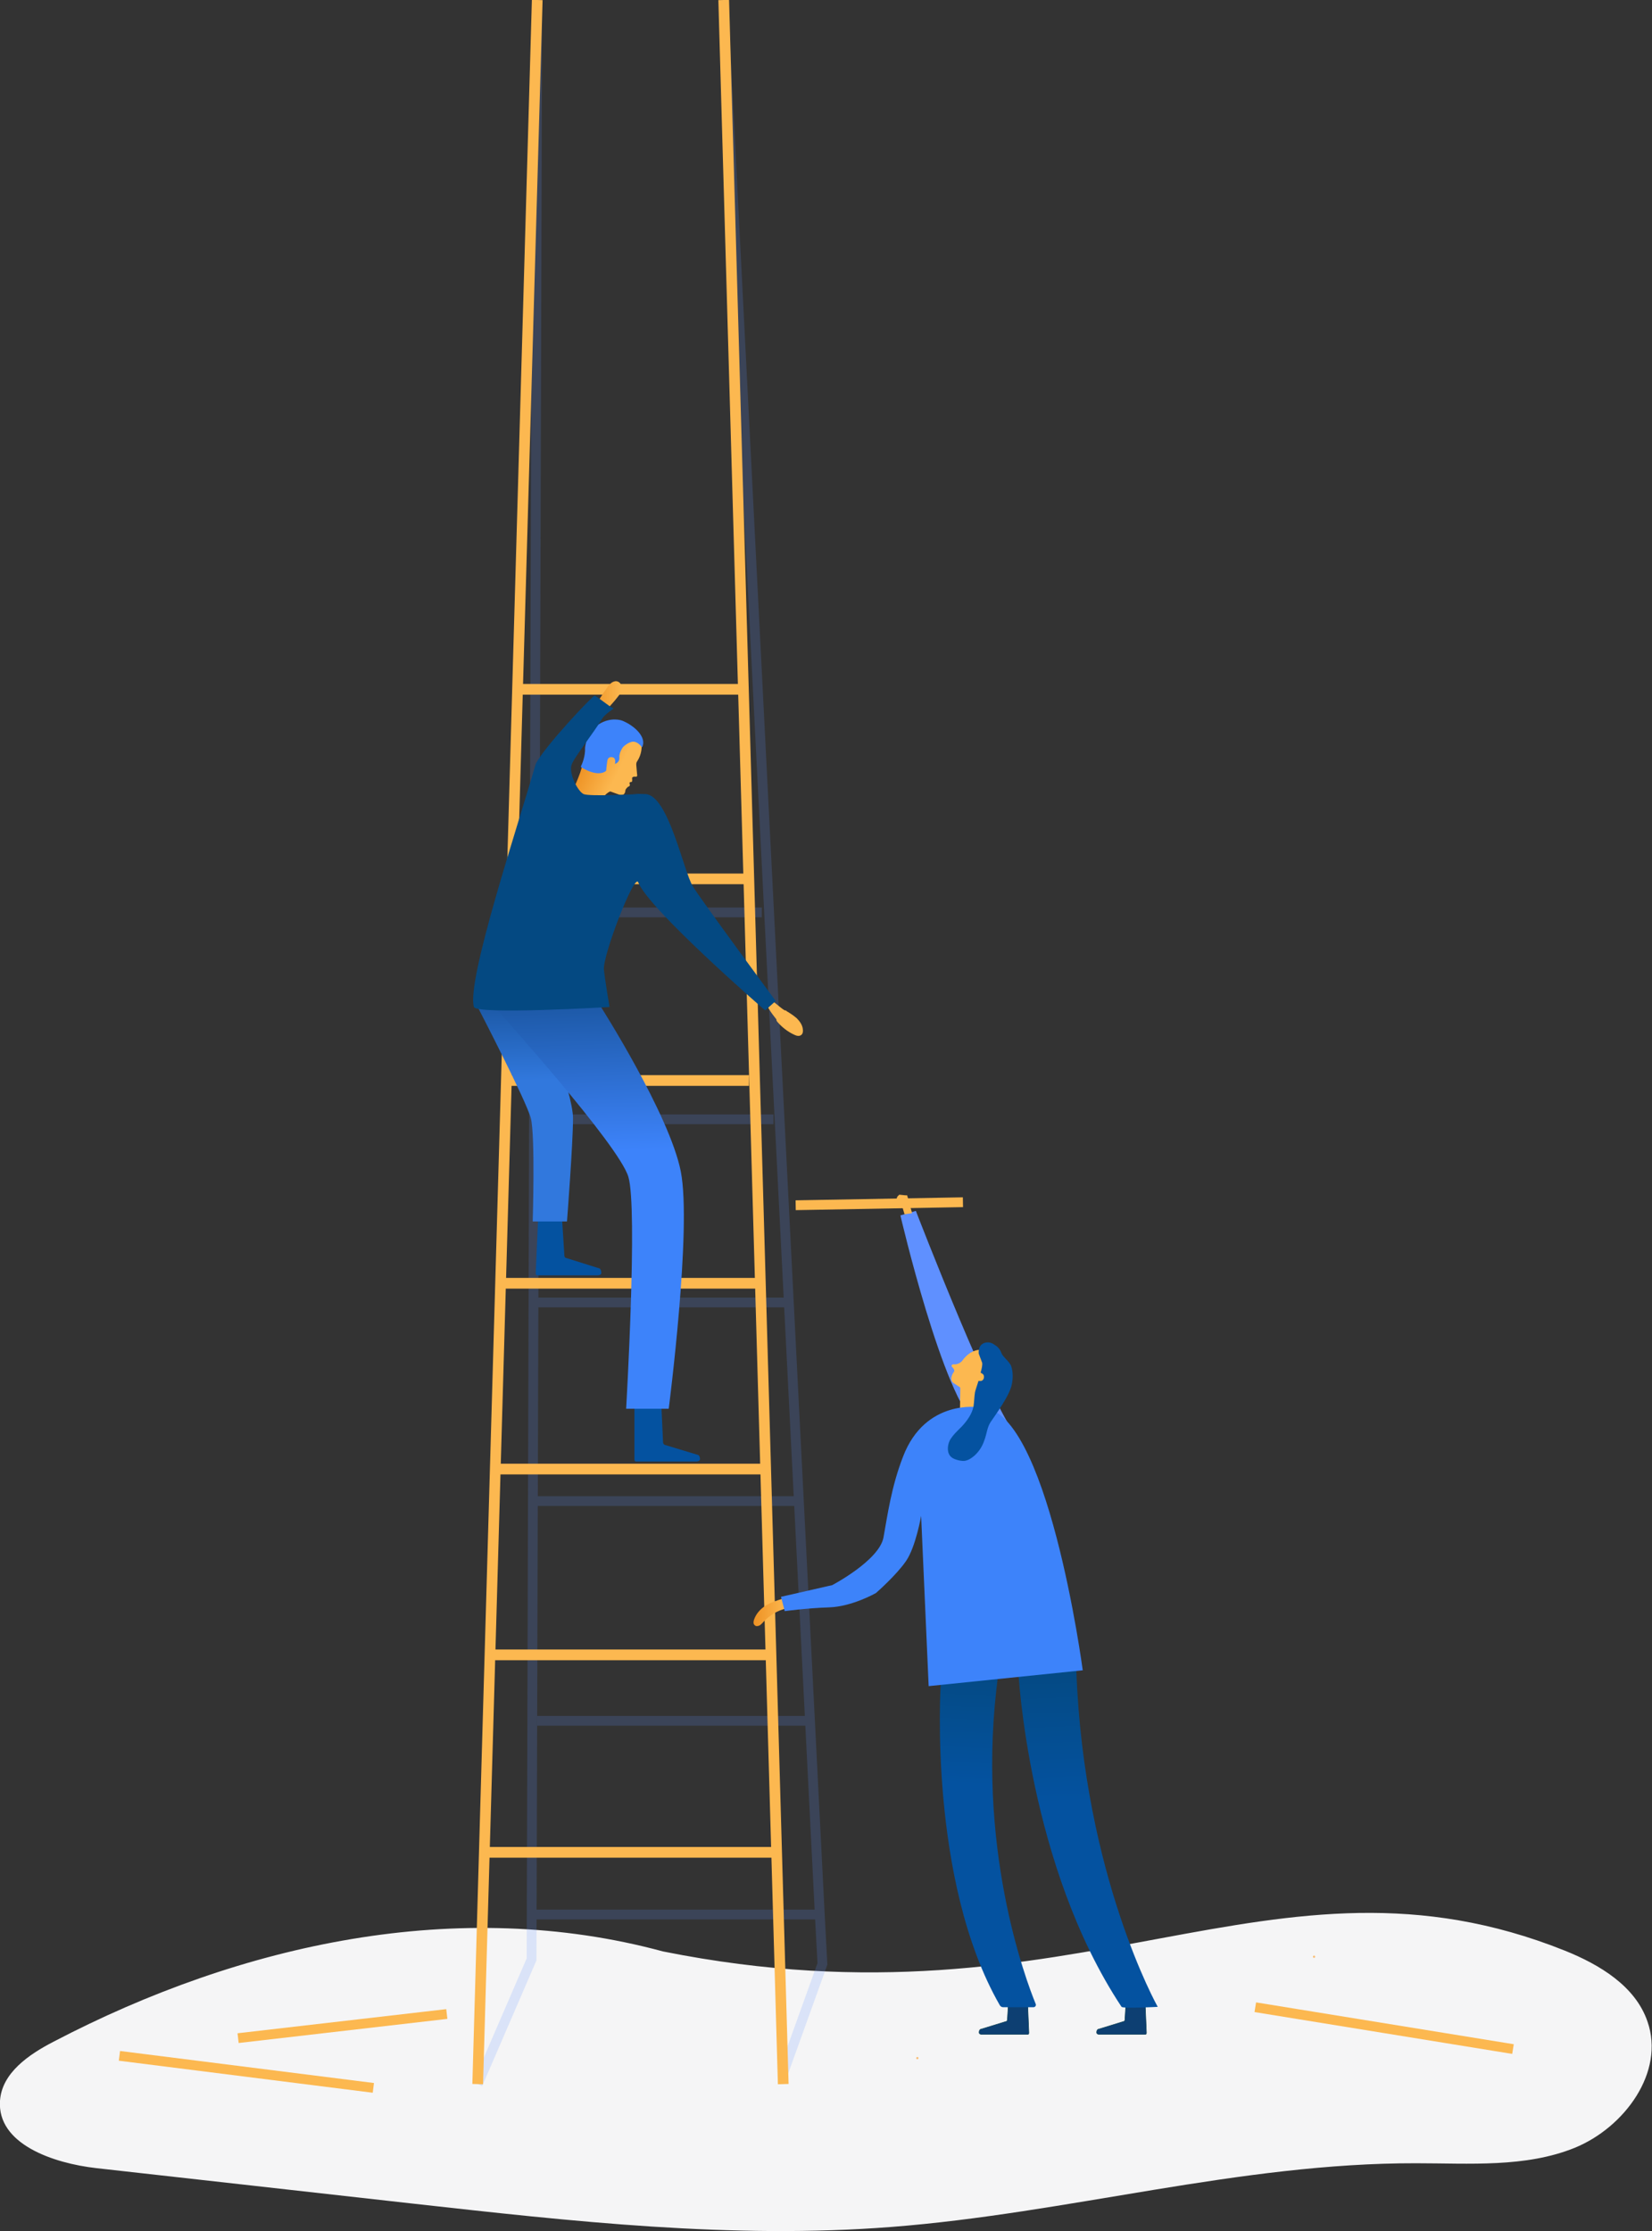 <svg id="landing_open" xmlns="http://www.w3.org/2000/svg" xmlns:xlink="http://www.w3.org/1999/xlink" viewBox="0 0 438.5 592"><rect x="0" y="0" width="438.5" height="592" fill="#333333" stroke="none"/><path fill="#F5F5F6" d="M176 517.8c-54.3-14.7-111.9-2.1-161.7 23.9C7.7 545.1.5 550 0 557.4c-.8 11.5 14.1 16.6 25.6 17.9 28 3.1 56 6.3 83.9 9.4 42.2 4.7 84.8 9.5 127.1 6.2 46.7-3.6 92.5-17 139.3-16.9 14.2 0 29 1.2 42.1-4.1 13.2-5.4 24-20.1 19.3-33.5-3.2-9.4-12.7-15.1-21.9-18.8-78-31.2-128.5 22.4-239.4.2"/><g opacity=".18" fill="none" stroke="#5F90FF" stroke-width="2.6" stroke-miterlimit="10"><path d="M192.1 4l25.5 504 .7 13.1-10.4 28.9M126.8 553l14.3-33.1L142.6 0M202.2 242.1h-59.6M205.3 297h-62.7M208.2 345.6h-65.6M211.2 398.3h-69.8M214.6 456.6h-72M217.6 508h-76.5"/></g><g fill="none" stroke="#FCB850" stroke-width="2.84" stroke-miterlimit="10"><path d="M142.6 0l-15.8 553M207.9 553L192.1 0M137.3 182.9h60.1M135.9 233.2h62.9M134.4 286.7h64.4M132.8 340.5H202M131.4 389.8h71.9M130 439.1h73.3M128.5 491.5h77.6"/></g><path fill="#5F90FF" d="M270.3 381.3c-5.5-3.8-27.2-60-27.2-60l-4.1 1.2s11.3 48.6 20.5 55.9"/><linearGradient id="landing_open-a" gradientUnits="userSpaceOnUse" x1="200.04" y1="427.86" x2="208.71" y2="427.86"><stop offset="0" stop-color="#ee9224"/><stop offset="1" stop-color="#fcb850"/></linearGradient><path fill="url(#landing_open-a)" d="M208.1 424.1c-1.7.5-3.3 1-4.8 1.9-1.5.9-2.7 2.3-3.2 3.9-.1.4-.2 1 .2 1.3.3.4.9.3 1.3.1s.7-.6 1.1-1c1.6-1.7 3.7-3 6-3.5l-.6-2.7z"/><path fill="#FCB850" d="M260.8 376.1l6.1-11.1s1.8-2.5-1.2-4.5l-3.6-2s-3.6-1.8-6.8 2.7c0 0-.9 1-2.3.8 0 0-.7.2-.3.7 0 0 .9.8.5 1.3 0 0-1.4 1.8-.2 2.9l1.8 1.2c.1.1.1.2.1.3l-.1 6.3 6 1.4z"/><path fill="#0D3F72" stroke="#0D4054" stroke-width=".15" stroke-miterlimit="10" d="M267.9 527.6l-.5 8.3c0 .3-.2.5-.4.5l-6.5 2s-.6 0-.6.9c0 .5.7.5.7.5h12.2c.2 0 .3-.2.3-.4l-.5-11.8h-4.7zM299.1 527.6l-.5 8.3c0 .3-.2.5-.4.5l-6.5 2s-.6 0-.6.9c0 .5.7.5.7.5H304c.2 0 .3-.2.3-.4l-.5-11.8h-4.7z"/><path fill="#F9BF79" d="M243.5 546.4c.4 0 .4-.6 0-.6s-.4.6 0 .6z"/><defs><path id="landing_open-b" d="M249.7 446.9s-3.4 52 15.7 85.2c.2.3.5.5.9.5h8c.5 0 .8-.5.6-.9-2.5-6.1-16.2-42.1-9.9-87.6"/></defs><linearGradient id="landing_open-c" gradientUnits="userSpaceOnUse" x1="264.32" y1="441.76" x2="262.99" y2="473.69"><stop offset="0" stop-color="#044982"/><stop offset=".51" stop-color="#044e91"/><stop offset="1" stop-color="#0452a0"/></linearGradient><use xlink:href="#landing_open-b" overflow="visible" fill="url(#landing_open-c)"/><clipPath id="XMLID_3_"><use xlink:href="#landing_open-b" overflow="visible"/></clipPath><linearGradient id="landing_open-d" gradientUnits="userSpaceOnUse" x1="287.13" y1="440.75" x2="288.43" y2="478.06"><stop offset="0" stop-color="#044982"/><stop offset=".51" stop-color="#044e91"/><stop offset="1" stop-color="#0452a0"/></linearGradient><path id="XMLID_50_" fill="url(#landing_open-d)" d="M270.3 443.5s2.6 51.6 27.4 89c.4.5 9.6 0 9.6 0s-19.6-34.8-21.6-89.2"/><path fill="#3D83FA" d="M246.5 447.4l40.9-4.2s-9.4-70.8-27.5-69.8c0 0-14.3-2.3-20.2 13.1-3.1 8-4.1 15.4-5.2 21.5-1.2 6.1-13.6 12.6-13.6 12.6l-13.6 3.1 1 3.8s5.7-.8 11.8-1c6.1-.2 12.4-3.8 12.4-3.8s5.4-4.7 8-8.5c2.6-3.8 4-12 4-12l2 45.2z"/><path fill="#0452A0" d="M262.9 377.4c-.9 1.4-1 3.2-1.6 4.7-.5 1.6-1.4 3-2.6 4.1-.7.6-1.5 1.2-2.5 1.4-.9.2-2.9-.3-3.6-.9-1.3-1-1.2-3-.5-4.5.8-1.4 2-2.5 3.2-3.7 1.4-1.5 2.7-3.3 3.1-5.3.2-1.3.2-2.6.4-3.8.1-.5.5-1.6.9-2.9 0-.1.1-.1.1-.1.2.1.5 0 .7 0 .3-.1.5-.3.6-.6.1-.3.1-.6 0-.9-.1-.3-.5-.5-.7-.6l-.1-.1c.3-1.1.5-2 .4-2.6l-.9-2.4c-.1-.9.1-1.8.7-2.4.9-.8 2.3-.8 3.3-.1 1 .6 1.6 1.2 2 2.3.4 1.1 2.2 2.3 2.6 3.5.5 1.4.5 3.2.2 4.7-.5 3-4.5 8.4-5.7 10.2z"/><path fill="#FCB850" d="M242.1 321.9l-1.3-4.7-2.1.3 1.4 4.7 2-.3z"/><path fill="none" stroke="#FCB850" stroke-width="2.6" stroke-miterlimit="10" d="M211.2 319.8l44.4-.8"/><g><path fill="#FCB850" d="M238.5 317.2c-.4.3-.6.9-.5 1.4s.6.9 1.2.9c.5 0 .9-.3 1.1-.7.3-.4.4-.9.5-1.3v-.2c0-.1-.1-.1-.2-.1-.6-.1-1.2-.1-1.9-.2"/></g><path fill="#0452A0" d="M175.3 367.5l.7 15.2c0 .3.2.6.5.7l8.6 2.6s.7 0 .7 1.2c0 .6-1 .6-1 .6h-16c-.2 0-.4-.2-.4-.5v-19.8h6.9zM149.1 321.9l.7 11.2c0 .4.2.7.5.7l8.6 2.7s.7 0 .7 1.3c0 .6-1 .6-1 .6h-16c-.2 0-.4-.2-.4-.5l.7-16.1h6.2z"/><linearGradient id="landing_open-e" gradientUnits="userSpaceOnUse" x1="139.65" y1="286.72" x2="138.93" y2="262.42"><stop offset="0" stop-color="#3178dd"/><stop offset="1" stop-color="#18539b"/></linearGradient><path fill="url(#landing_open-e)" d="M127 267.6s12.7 24.5 13.9 29.1c1.2 4.6.5 27.4.5 27.4h9.1s1.6-20.7 1.6-27.4c0-6.8-9.3-31.1-9.3-31.1l-15.8 2z"/><linearGradient id="landing_open-f" gradientUnits="userSpaceOnUse" x1="157.08" y1="305.47" x2="155.78" y2="261.08"><stop offset="0" stop-color="#3d83fa"/><stop offset="1" stop-color="#18539b"/></linearGradient><path fill="url(#landing_open-f)" d="M131.9 267.9s32.5 36 34.9 44.4c2.5 8.4-.6 61.5-.6 61.5h11.3s6.2-47.9 3.2-63c-3-15.1-21.3-43.8-21.3-43.8l-27.5.9z"/><g><path fill="#FCB850" d="M208.8 268.3c1 .6 1.9 1.2 2.7 1.9.8.8 1.5 1.8 1.6 2.9.1.5 0 1.2-.4 1.5-.6.5-1.4.2-2-.1-1.7-.8-3.2-2-4.4-3.4-.1-.2-.3-.4-.2-.6 0-.1-3.3-3.8-2.2-4.4.5-.2.4-.3.7-.6.4-.3 3.6 3 4 2.6"/></g><linearGradient id="landing_open-g" gradientUnits="userSpaceOnUse" x1="3172.67" y1="1586.2" x2="3182.24" y2="1586.2" gradientTransform="rotate(25.266 4754.243 -5837.617)"><stop offset="0" stop-color="#ee9224"/><stop offset="1" stop-color="#fcb850"/></linearGradient><path fill="url(#landing_open-g)" d="M170.3 198.2s.1 1.8-1.1 3.7c0 0-.4.4-.3 1.2l.2 2.3s.2.7-.3.7c0 0-1.2-.2-1 .6v.5s0 .3-.3.3c0 0-.5 0-.4.4l.1.3s0 .5-.4.5c0 0-.7.5-.8 1 0 0 0 1.6-1.5 1.2l-2.5-.9s-1.4.3-3.3 3.6c0 0-3.1 0-7.4-2.3 0 0 3-6.1 3.3-8.5l4.6-7.1 6.8-1.6 4.2 3.5.1.6z"/><path fill="#3D83FA" d="M160.9 204.5s-1.8 2-6.6-.9c-.1-.1-.2-.1.1-.7 0 0 1-2.1.9-4.5 0 0 .3-4.1 3.6-6.2 3.3-2.1 6.2-1 6.2-1s2 .7 3.8 2.4c2.9 2.8 1.5 4.7 1.5 4.7s-1-1.5-2.3-1.5c-1.3 0-2.7 1.4-2.7 1.4s-1.1 1.4-1 2.8c.1 1.4-1.2 1.7-1.2 1.7s.4-1.3-.4-1.7c-.8-.3-1.5 0-1.6.9-.2 1.2-.3 2.6-.3 2.6z"/><g><linearGradient id="landing_open-h" gradientUnits="userSpaceOnUse" x1="156.47" y1="185.45" x2="164.94" y2="185.45"><stop offset="0" stop-color="#ee9224"/><stop offset="1" stop-color="#fcb850"/></linearGradient><path fill="url(#landing_open-h)" d="M157.7 188c1-1.9 2.2-3.8 3.5-5.6.3-.5.7-.9 1.2-1.3.5-.3 1.1-.5 1.7-.2.7.3 1 1.2.9 2-.1.8-.6 1.5-1.1 2.1-.9 1.2-2 2.3-3 3.5-.6.6-1.2 1.3-2.1 1.6-.8.3-1.9 0-2.2-.8v-.2"/></g><path fill="#044982" d="M169.4 210.7s-13 .7-14.5 0-3.9-5.3-3.2-7.7c.5-1.8 6-8.7 8.2-12.4.6-1 3-2.6 3-2.6-.8-.2-4.6-3.4-5.1-3.4s-13.3 13.5-15.6 18.1c-4.5 15.7-18.5 57.6-16.4 64.5.7 2.1 36 0 36 0s-1.1-6.3-1.5-9.9c-.4-3.6 8.1-25.7 9.1-23.2 2.8 7.2 33.7 34 33.7 34l2.8-2.5s-19.5-26.4-22-30.4c-2.5-4.1-6.5-24.3-12.6-24.5-6-.2-1.9 0-1.9 0z"/><path fill="none" stroke="#FCB850" stroke-width="2.6" stroke-miterlimit="10" d="M63.2 540.8l55.4-6.4M31.7 545.5l67.4 8.5M333.2 532.6l68.4 11.1"/><g><path fill="#F9BF79" d="M348.8 519.5c.4 0 .4-.6 0-.6s-.4.6 0 .6z"/></g></svg>
